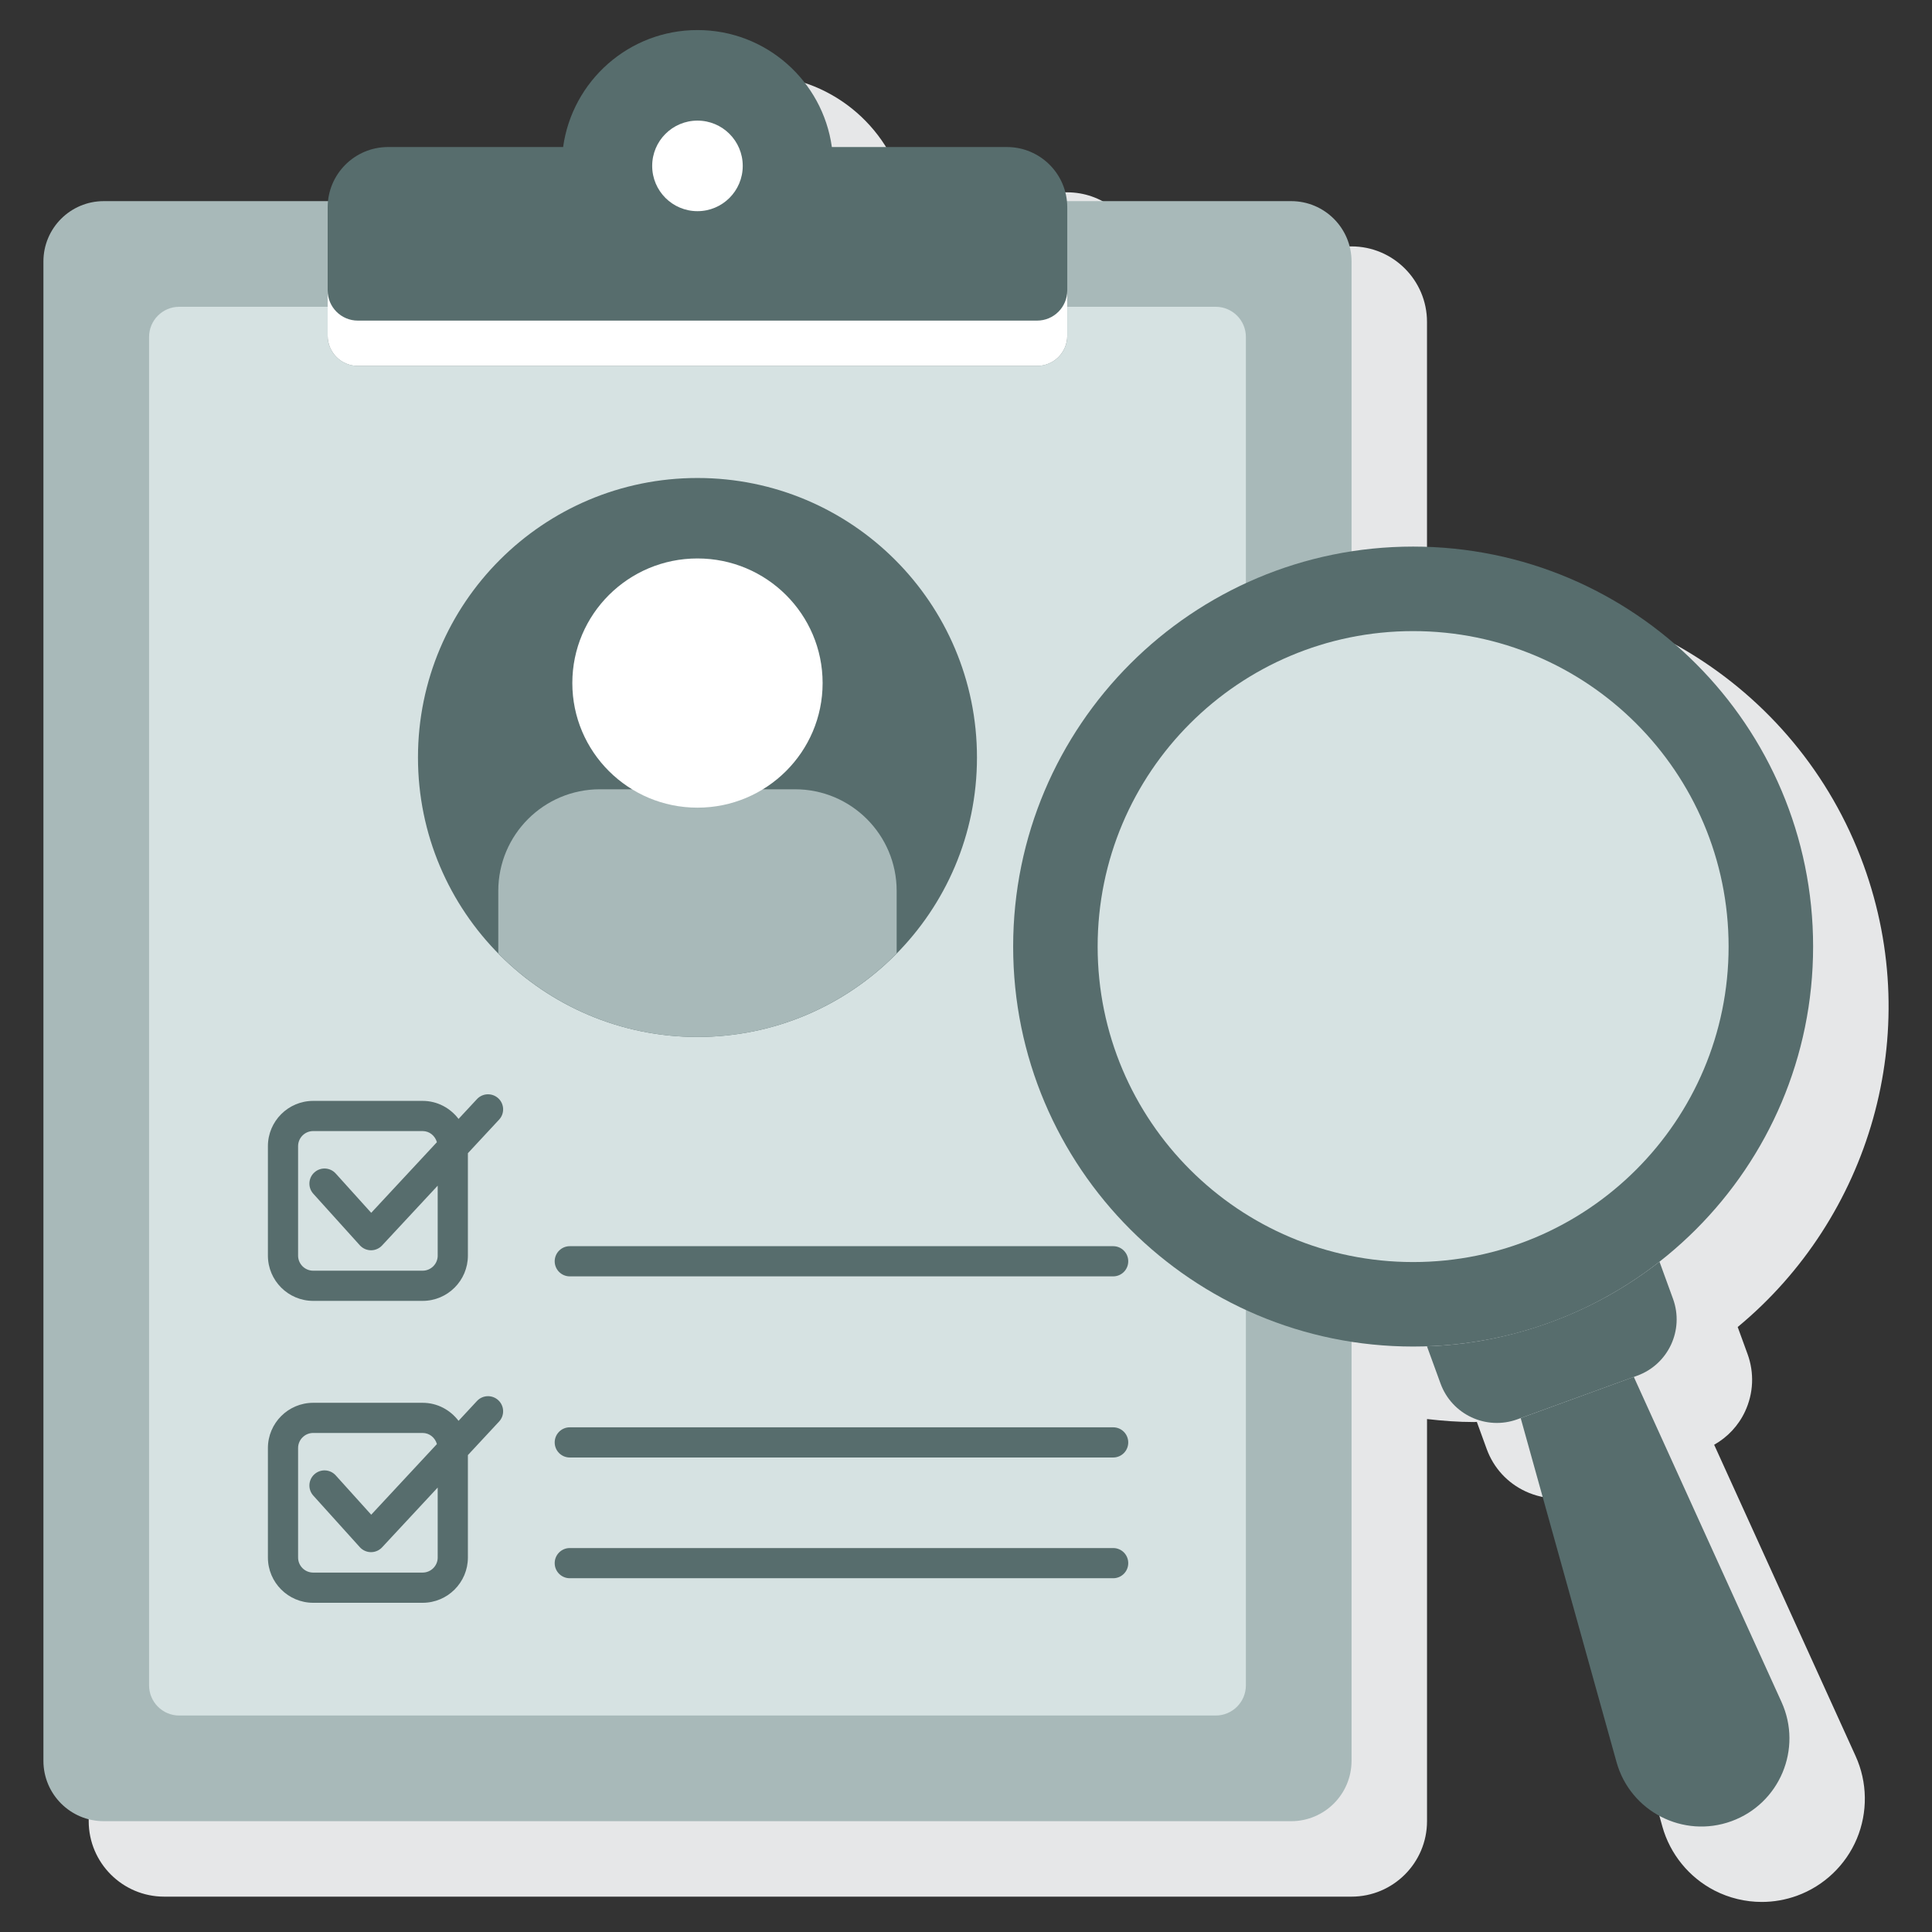 <svg width="93" height="93" viewBox="0 0 93 93" fill="none" xmlns="http://www.w3.org/2000/svg">
<rect x="0" y="0" width="93" height="93" fill="#333333" stroke="none"/>
<path d="M82.514 69.546C83.16 69.179 83.681 68.63 84.001 67.943C84.409 67.068 84.451 66.087 84.122 65.181L83.647 63.878C89.979 58.641 92.672 49.788 89.705 41.637C86.488 32.801 77.649 27.609 68.691 28.619V15.494C68.691 13.491 67.061 11.861 65.058 11.861H54.84C54.393 10.361 53.017 9.258 51.374 9.258H43.553C42.802 6.006 39.867 3.627 36.48 3.627C33.094 3.627 30.158 6.006 29.408 9.258H21.586C19.943 9.258 18.567 10.361 18.119 11.861H7.902C5.899 11.861 4.27 13.491 4.27 15.494V87.665C4.27 89.669 5.899 91.298 7.902 91.298H65.059C67.062 91.298 68.692 89.669 68.692 87.665V68.308C69.439 68.394 70.191 68.452 70.949 68.452C70.996 68.452 71.043 68.446 71.09 68.446L71.565 69.751C71.895 70.657 72.558 71.381 73.432 71.789C73.918 72.015 74.436 72.129 74.956 72.129C75.173 72.129 75.389 72.108 75.604 72.068L80.02 87.921C80.39 89.249 81.306 90.373 82.532 91.004C83.24 91.368 84.022 91.553 84.805 91.553C85.379 91.553 85.953 91.453 86.501 91.254C87.797 90.783 88.847 89.784 89.381 88.513C89.915 87.24 89.895 85.791 89.324 84.534L82.514 69.546Z" fill="#E6E7E8"/>
<path d="M62.152 87.666H4.996C3.391 87.666 2.09 86.365 2.09 84.76V12.588C2.09 10.983 3.391 9.682 4.996 9.682H62.153C63.758 9.682 65.059 10.983 65.059 12.588V84.76C65.058 86.365 63.758 87.666 62.152 87.666Z" fill="#A8B9B9"/>
<path d="M58.519 82.58H8.629C7.826 82.58 7.176 81.93 7.176 81.127V16.221C7.176 15.418 7.826 14.768 8.629 14.768H58.52C59.322 14.768 59.973 15.418 59.973 16.221V81.127C59.972 81.93 59.322 82.58 58.519 82.58Z" fill="#D6E2E2"/>
<path d="M40.043 7.078C39.6 3.897 36.876 1.447 33.574 1.447C30.272 1.447 27.549 3.897 27.106 7.078H18.68C17.075 7.078 15.773 8.379 15.773 9.984V16.16C15.773 16.962 16.424 17.613 17.227 17.613H49.922C50.725 17.613 51.375 16.962 51.375 16.16V9.984C51.375 8.379 50.074 7.078 48.469 7.078H40.043Z" fill="#576D6D"/>
<path d="M49.921 15.433H17.226C16.424 15.433 15.773 14.783 15.773 13.98V16.16C15.773 16.962 16.424 17.613 17.226 17.613H49.921C50.724 17.613 51.374 16.962 51.374 16.16V13.98C51.374 14.783 50.724 15.433 49.921 15.433Z" fill="white"/>
<path d="M33.574 10.165C34.778 10.165 35.753 9.19 35.753 7.986C35.753 6.782 34.778 5.806 33.574 5.806C32.37 5.806 31.394 6.782 31.394 7.986C31.394 9.19 32.37 10.165 33.574 10.165Z" fill="white"/>
<path d="M33.574 49.916C41.004 49.916 47.028 43.893 47.028 36.462C47.028 29.032 41.004 23.009 33.574 23.009C26.144 23.009 20.12 29.032 20.12 36.462C20.12 43.893 26.144 49.916 33.574 49.916Z" fill="#576D6D"/>
<path d="M23.986 45.894C26.427 48.374 29.819 49.916 33.574 49.916C37.329 49.916 40.721 48.374 43.162 45.894V42.885C43.162 40.182 40.971 37.993 38.27 37.993H28.878C26.176 37.993 23.986 40.183 23.986 42.885V45.894Z" fill="#A8B9B9"/>
<path d="M39.598 32.88C39.598 36.193 36.901 38.878 33.574 38.878C30.247 38.878 27.55 36.193 27.55 32.88C27.55 29.568 30.247 26.882 33.574 26.882C36.901 26.882 39.598 29.568 39.598 32.88Z" fill="white"/>
<path d="M83.347 87.666C81.026 88.511 78.477 87.2 77.814 84.82L73.201 68.262L78.646 66.279L85.756 81.929C86.779 84.178 85.668 86.821 83.347 87.666Z" fill="#576D6D"/>
<path d="M79.882 60.734C78.328 61.949 76.563 62.946 74.609 63.657C72.655 64.369 70.662 64.739 68.69 64.808L69.342 66.597C69.887 68.094 71.542 68.866 73.04 68.321L78.81 66.221C80.307 65.676 81.079 64.021 80.534 62.523L79.882 60.734Z" fill="#576D6D"/>
<path d="M68.023 64.818C78.657 64.818 87.277 56.198 87.277 45.565C87.277 34.931 78.657 26.311 68.023 26.311C57.39 26.311 48.77 34.931 48.77 45.565C48.77 56.198 57.39 64.818 68.023 64.818Z" fill="#576D6D"/>
<path d="M68.023 60.751C76.41 60.751 83.209 53.952 83.209 45.565C83.209 37.178 76.41 30.379 68.023 30.379C59.636 30.379 52.837 37.178 52.837 45.565C52.837 53.952 59.636 60.751 68.023 60.751Z" fill="#D6E2E2"/>
<path d="M53.584 59.987H27.428C27.027 59.987 26.701 60.312 26.701 60.714C26.701 61.115 27.027 61.44 27.428 61.44H53.584C53.986 61.44 54.31 61.115 54.31 60.714C54.31 60.312 53.986 59.987 53.584 59.987Z" fill="#576D6D"/>
<path d="M22.96 52.907L22.073 53.861C21.675 53.337 21.051 52.993 20.344 52.993H15.076C13.874 52.993 12.896 53.971 12.896 55.173V60.44C12.896 61.642 13.874 62.62 15.076 62.62H20.344C21.546 62.62 22.523 61.642 22.523 60.44V55.511L24.024 53.896C24.298 53.603 24.281 53.143 23.988 52.87C23.693 52.598 23.234 52.613 22.96 52.907V52.907ZM21.07 60.44C21.07 60.841 20.743 61.167 20.343 61.167H15.075C14.675 61.167 14.349 60.841 14.349 60.44V55.173C14.349 54.772 14.675 54.446 15.075 54.446H20.343C20.676 54.446 20.945 54.675 21.031 54.981L17.869 58.381L16.16 56.488C15.891 56.191 15.432 56.166 15.134 56.436C14.836 56.704 14.812 57.164 15.081 57.462L17.321 59.944C17.458 60.095 17.651 60.182 17.855 60.184H17.86C18.062 60.184 18.255 60.1 18.392 59.952L21.069 57.074V60.44H21.07Z" fill="#576D6D"/>
<path d="M53.584 68.706H27.428C27.027 68.706 26.701 69.031 26.701 69.432C26.701 69.834 27.027 70.159 27.428 70.159H53.584C53.986 70.159 54.31 69.834 54.31 69.432C54.31 69.031 53.986 68.706 53.584 68.706Z" fill="#576D6D"/>
<path d="M53.584 74.518H27.428C27.027 74.518 26.701 74.843 26.701 75.245C26.701 75.647 27.027 75.971 27.428 75.971H53.584C53.986 75.971 54.31 75.647 54.31 75.245C54.31 74.843 53.986 74.518 53.584 74.518Z" fill="#576D6D"/>
<path d="M22.96 67.439L22.073 68.394C21.675 67.87 21.051 67.526 20.344 67.526H15.076C13.874 67.526 12.896 68.504 12.896 69.706V74.973C12.896 76.175 13.874 77.153 15.076 77.153H20.344C21.546 77.153 22.523 76.175 22.523 74.973V70.043L24.024 68.429C24.298 68.136 24.281 67.676 23.988 67.403C23.693 67.129 23.234 67.145 22.96 67.439V67.439ZM21.07 74.972C21.07 75.374 20.743 75.699 20.343 75.699H15.075C14.675 75.699 14.349 75.374 14.349 74.972V69.705C14.349 69.304 14.675 68.978 15.075 68.978H20.343C20.676 68.978 20.945 69.207 21.031 69.513L17.869 72.913L16.16 71.019C15.891 70.722 15.432 70.698 15.134 70.967C14.836 71.236 14.812 71.695 15.081 71.993L17.321 74.476C17.458 74.627 17.651 74.714 17.855 74.715H17.86C18.062 74.715 18.255 74.632 18.392 74.484L21.069 71.606V74.972H21.07Z" fill="#576D6D"/>
</svg>
